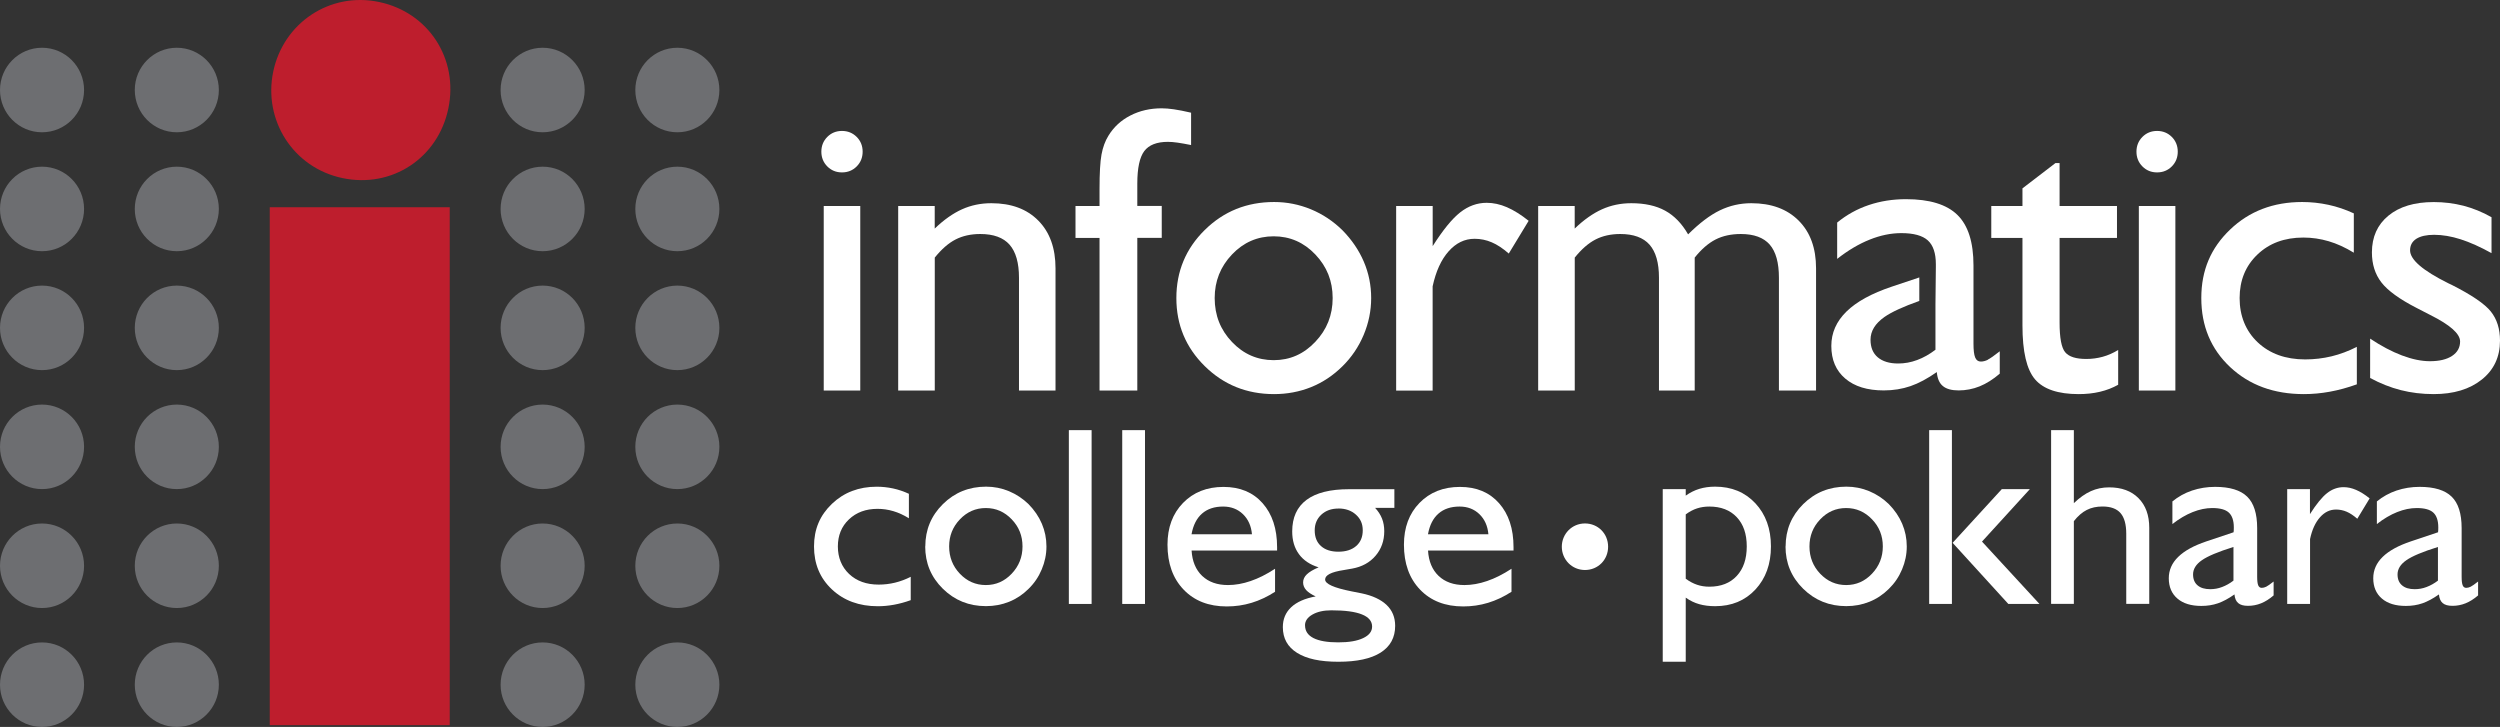 <svg width="282" height="82" viewBox="0 0 282 82" fill="none" xmlns="http://www.w3.org/2000/svg">
<rect x="0" y="0" width="282" height="82" fill="#333333" stroke="none"/>
<g clip-path="url(#clip0_8_586)">
<path d="M4.741 14.921C7.36 14.921 9.483 12.787 9.483 10.154C9.483 7.521 7.36 5.386 4.741 5.386C2.123 5.386 0 7.521 0 10.154C0 12.787 2.123 14.921 4.741 14.921Z" fill="#6D6E71"/>
<path d="M4.741 28.336C7.36 28.336 9.483 26.201 9.483 23.568C9.483 20.935 7.36 18.801 4.741 18.801C2.123 18.801 0 20.935 0 23.568C0 26.201 2.123 28.336 4.741 28.336Z" fill="#6D6E71"/>
<path d="M4.741 41.751C7.36 41.751 9.483 39.616 9.483 36.983C9.483 34.35 7.36 32.215 4.741 32.215C2.123 32.215 0 34.35 0 36.983C0 39.616 2.123 41.751 4.741 41.751Z" fill="#6D6E71"/>
<path d="M4.741 55.171C7.36 55.171 9.483 53.036 9.483 50.403C9.483 47.77 7.36 45.636 4.741 45.636C2.123 45.636 0 47.77 0 50.403C0 53.036 2.123 55.171 4.741 55.171Z" fill="#6D6E71"/>
<path d="M4.741 68.586C7.36 68.586 9.483 66.451 9.483 63.818C9.483 61.185 7.36 59.05 4.741 59.05C2.123 59.05 0 61.185 0 63.818C0 66.451 2.123 68.586 4.741 68.586Z" fill="#6D6E71"/>
<path d="M4.741 82C7.36 82 9.483 79.866 9.483 77.233C9.483 74.599 7.36 72.465 4.741 72.465C2.123 72.465 0 74.599 0 77.233C0 79.866 2.123 82 4.741 82Z" fill="#6D6E71"/>
<path d="M19.944 14.921C22.563 14.921 24.686 12.787 24.686 10.154C24.686 7.521 22.563 5.386 19.944 5.386C17.326 5.386 15.203 7.521 15.203 10.154C15.203 12.787 17.326 14.921 19.944 14.921Z" fill="#6D6E71"/>
<path d="M19.944 28.336C22.563 28.336 24.686 26.201 24.686 23.568C24.686 20.935 22.563 18.801 19.944 18.801C17.326 18.801 15.203 20.935 15.203 23.568C15.203 26.201 17.326 28.336 19.944 28.336Z" fill="#6D6E71"/>
<path d="M19.944 41.751C22.563 41.751 24.686 39.616 24.686 36.983C24.686 34.35 22.563 32.215 19.944 32.215C17.326 32.215 15.203 34.35 15.203 36.983C15.203 39.616 17.326 41.751 19.944 41.751Z" fill="#6D6E71"/>
<path d="M19.944 55.171C22.563 55.171 24.686 53.036 24.686 50.403C24.686 47.77 22.563 45.636 19.944 45.636C17.326 45.636 15.203 47.77 15.203 50.403C15.203 53.036 17.326 55.171 19.944 55.171Z" fill="#6D6E71"/>
<path d="M19.944 68.586C22.563 68.586 24.686 66.451 24.686 63.818C24.686 61.185 22.563 59.05 19.944 59.05C17.326 59.05 15.203 61.185 15.203 63.818C15.203 66.451 17.326 68.586 19.944 68.586Z" fill="#6D6E71"/>
<path d="M19.944 82C22.563 82 24.686 79.866 24.686 77.233C24.686 74.599 22.563 72.465 19.944 72.465C17.326 72.465 15.203 74.599 15.203 77.233C15.203 79.866 17.326 82 19.944 82Z" fill="#6D6E71"/>
<path d="M61.209 14.921C63.827 14.921 65.95 12.787 65.95 10.154C65.95 7.521 63.827 5.386 61.209 5.386C58.59 5.386 56.467 7.521 56.467 10.154C56.467 12.787 58.59 14.921 61.209 14.921Z" fill="#6D6E71"/>
<path d="M61.209 28.336C63.827 28.336 65.95 26.201 65.95 23.568C65.95 20.935 63.827 18.801 61.209 18.801C58.59 18.801 56.467 20.935 56.467 23.568C56.467 26.201 58.59 28.336 61.209 28.336Z" fill="#6D6E71"/>
<path d="M61.209 41.751C63.827 41.751 65.95 39.616 65.95 36.983C65.95 34.35 63.827 32.215 61.209 32.215C58.59 32.215 56.467 34.35 56.467 36.983C56.467 39.616 58.59 41.751 61.209 41.751Z" fill="#6D6E71"/>
<path d="M61.209 55.171C63.827 55.171 65.95 53.036 65.95 50.403C65.95 47.77 63.827 45.636 61.209 45.636C58.59 45.636 56.467 47.77 56.467 50.403C56.467 53.036 58.59 55.171 61.209 55.171Z" fill="#6D6E71"/>
<path d="M61.209 68.586C63.827 68.586 65.95 66.451 65.95 63.818C65.95 61.185 63.827 59.05 61.209 59.05C58.59 59.05 56.467 61.185 56.467 63.818C56.467 66.451 58.59 68.586 61.209 68.586Z" fill="#6D6E71"/>
<path d="M61.209 82C63.827 82 65.95 79.866 65.95 77.233C65.95 74.599 63.827 72.465 61.209 72.465C58.59 72.465 56.467 74.599 56.467 77.233C56.467 79.866 58.59 82 61.209 82Z" fill="#6D6E71"/>
<path d="M76.406 14.921C79.025 14.921 81.147 12.787 81.147 10.154C81.147 7.521 79.025 5.386 76.406 5.386C73.787 5.386 71.664 7.521 71.664 10.154C71.664 12.787 73.787 14.921 76.406 14.921Z" fill="#6D6E71"/>
<path d="M76.406 28.336C79.025 28.336 81.147 26.201 81.147 23.568C81.147 20.935 79.025 18.801 76.406 18.801C73.787 18.801 71.664 20.935 71.664 23.568C71.664 26.201 73.787 28.336 76.406 28.336Z" fill="#6D6E71"/>
<path d="M76.406 41.751C79.025 41.751 81.147 39.616 81.147 36.983C81.147 34.35 79.025 32.215 76.406 32.215C73.787 32.215 71.664 34.35 71.664 36.983C71.664 39.616 73.787 41.751 76.406 41.751Z" fill="#6D6E71"/>
<path d="M76.406 55.171C79.025 55.171 81.147 53.036 81.147 50.403C81.147 47.77 79.025 45.636 76.406 45.636C73.787 45.636 71.664 47.77 71.664 50.403C71.664 53.036 73.787 55.171 76.406 55.171Z" fill="#6D6E71"/>
<path d="M76.406 68.586C79.025 68.586 81.147 66.451 81.147 63.818C81.147 61.185 79.025 59.05 76.406 59.05C73.787 59.05 71.664 61.185 71.664 63.818C71.664 66.451 73.787 68.586 76.406 68.586Z" fill="#6D6E71"/>
<path d="M76.406 82C79.025 82 81.147 79.866 81.147 77.233C81.147 74.599 79.025 72.465 76.406 72.465C73.787 72.465 71.664 74.599 71.664 77.233C71.664 79.866 73.787 82 76.406 82Z" fill="#6D6E71"/>
<path d="M42.763 0.225C48.332 1.394 51.742 6.628 50.574 12.234C49.411 17.839 44.205 21.263 38.631 20.088C33.062 18.919 29.679 13.555 30.82 8.079C31.96 2.603 37.194 -0.95 42.763 0.225Z" fill="#BE1E2D"/>
<path d="M50.73 23.377H30.428V81.797H50.73V23.377Z" fill="#BE1E2D"/>
<path d="M102.73 65.061V67.698C102.081 67.934 101.45 68.102 100.835 68.215C100.22 68.327 99.616 68.383 99.012 68.383C96.915 68.383 95.187 67.748 93.84 66.483C92.492 65.218 91.821 63.605 91.821 61.642C91.821 59.68 92.492 58.129 93.84 56.835C95.187 55.548 96.87 54.901 98.9 54.901C99.521 54.901 100.136 54.969 100.739 55.098C101.343 55.227 101.936 55.43 102.523 55.7V58.46C101.93 58.095 101.343 57.825 100.762 57.656C100.18 57.482 99.588 57.398 98.984 57.398C97.664 57.398 96.591 57.797 95.758 58.59C94.924 59.382 94.511 60.4 94.511 61.642C94.511 62.885 94.936 63.947 95.78 64.746C96.624 65.544 97.737 65.943 99.112 65.943C99.744 65.943 100.359 65.87 100.958 65.724C101.556 65.578 102.149 65.359 102.736 65.061H102.73Z" fill="white"/>
<path d="M104.374 61.636C104.374 59.759 105.039 58.168 106.364 56.858C107.695 55.548 109.317 54.895 111.229 54.895C112.129 54.895 112.99 55.064 113.812 55.407C114.634 55.75 115.372 56.239 116.021 56.869C116.68 57.544 117.184 58.28 117.525 59.084C117.866 59.888 118.039 60.737 118.039 61.636C118.039 62.536 117.86 63.391 117.508 64.228C117.156 65.072 116.658 65.803 116.015 66.427C115.366 67.073 114.634 67.557 113.818 67.883C113.007 68.209 112.14 68.372 111.218 68.372C109.305 68.372 107.684 67.72 106.353 66.41C105.022 65.1 104.363 63.509 104.363 61.631L104.374 61.636ZM107.063 61.636C107.063 62.84 107.466 63.869 108.277 64.718C109.087 65.567 110.06 65.994 111.201 65.994C112.342 65.994 113.309 65.567 114.12 64.712C114.93 63.857 115.339 62.834 115.339 61.636C115.339 60.439 114.936 59.433 114.125 58.584C113.314 57.735 112.342 57.307 111.201 57.307C110.06 57.307 109.082 57.735 108.277 58.584C107.466 59.433 107.063 60.45 107.063 61.636Z" fill="white"/>
<path d="M120.566 68.125V48.52H123.133V68.125H120.566Z" fill="white"/>
<path d="M126.588 68.125V48.52H129.155V68.125H126.588Z" fill="white"/>
<path d="M143.826 66.753C142.971 67.304 142.093 67.72 141.187 67.996C140.282 68.271 139.348 68.406 138.381 68.406C136.345 68.406 134.724 67.776 133.51 66.506C132.297 65.241 131.693 63.554 131.693 61.44C131.693 59.506 132.275 57.937 133.443 56.734C134.612 55.531 136.133 54.924 138.006 54.924C139.879 54.924 141.338 55.537 142.423 56.762C143.508 57.988 144.056 59.641 144.056 61.721V62.098H134.411C134.483 63.323 134.886 64.279 135.607 64.965C136.334 65.651 137.301 65.994 138.52 65.994C139.337 65.994 140.192 65.842 141.076 65.539C141.965 65.235 142.882 64.774 143.826 64.156V66.747V66.753ZM134.405 60.265H141.221C141.137 59.32 140.796 58.567 140.203 57.994C139.611 57.426 138.867 57.139 137.972 57.139C136.988 57.139 136.194 57.403 135.59 57.932C134.987 58.46 134.59 59.236 134.405 60.265Z" fill="white"/>
<path d="M148.73 63.992C147.763 63.694 147.025 63.199 146.522 62.508C146.013 61.816 145.761 60.962 145.761 59.944C145.761 58.376 146.298 57.189 147.377 56.385C148.456 55.581 150.055 55.182 152.169 55.182H157.285V57.285H155.11C155.462 57.667 155.725 58.072 155.893 58.499C156.06 58.926 156.144 59.399 156.144 59.922C156.144 61.007 155.814 61.929 155.16 62.693C154.506 63.458 153.623 63.941 152.521 64.138C152.281 64.183 151.956 64.24 151.548 64.307C150.162 64.521 149.474 64.875 149.474 65.37C149.474 65.864 150.463 66.308 152.443 66.702C152.924 66.798 153.309 66.871 153.583 66.927C154.83 67.186 155.77 67.63 156.413 68.243C157.056 68.861 157.374 69.642 157.374 70.598C157.374 71.914 156.826 72.92 155.736 73.612C154.646 74.303 153.058 74.646 150.978 74.646C148.898 74.646 147.388 74.314 146.315 73.645C145.241 72.976 144.704 72.009 144.704 70.739C144.704 69.834 145.017 69.086 145.644 68.496C146.27 67.905 147.193 67.5 148.411 67.275C147.919 67.051 147.562 66.809 147.332 66.556C147.103 66.297 146.991 66.01 146.991 65.696C146.991 65.358 147.131 65.055 147.411 64.785C147.69 64.515 148.132 64.251 148.736 63.998L148.73 63.992ZM147.209 70.536C147.209 71.172 147.522 71.65 148.16 71.976C148.792 72.296 149.72 72.459 150.944 72.459C152.169 72.459 153.08 72.302 153.757 71.981C154.433 71.666 154.774 71.228 154.774 70.677C154.774 70.07 154.389 69.609 153.623 69.305C152.857 68.996 151.705 68.844 150.173 68.844C149.3 68.844 148.585 69.007 148.031 69.328C147.478 69.648 147.204 70.053 147.204 70.542L147.209 70.536ZM150.972 57.364C150.184 57.364 149.541 57.594 149.043 58.055C148.546 58.516 148.3 59.106 148.3 59.826C148.3 60.585 148.534 61.175 149.01 61.597C149.485 62.024 150.139 62.232 150.972 62.232C151.805 62.232 152.488 62.019 152.98 61.586C153.472 61.158 153.718 60.568 153.718 59.821C153.718 59.073 153.46 58.511 152.946 58.05C152.432 57.588 151.772 57.358 150.972 57.358V57.364Z" fill="white"/>
<path d="M170.497 66.753C169.642 67.304 168.764 67.72 167.858 67.996C166.952 68.271 166.019 68.406 165.051 68.406C163.016 68.406 161.395 67.776 160.181 66.506C158.968 65.241 158.364 63.554 158.364 61.44C158.364 59.506 158.946 57.937 160.114 56.734C161.283 55.531 162.804 54.924 164.677 54.924C166.55 54.924 168.009 55.537 169.094 56.762C170.179 57.988 170.726 59.641 170.726 61.721V62.098H161.081C161.154 63.323 161.557 64.279 162.278 64.965C163.005 65.651 163.972 65.994 165.191 65.994C166.007 65.994 166.863 65.842 167.746 65.539C168.635 65.235 169.552 64.774 170.497 64.156V66.747V66.753ZM161.076 60.265H167.892C167.808 59.32 167.467 58.567 166.874 57.994C166.281 57.426 165.538 57.139 164.643 57.139C163.659 57.139 162.865 57.403 162.261 57.932C161.657 58.46 161.26 59.236 161.076 60.265Z" fill="white"/>
<path d="M187.557 74.641V55.177H190.151V55.907C190.632 55.565 191.146 55.306 191.683 55.143C192.22 54.98 192.818 54.895 193.467 54.895C195.323 54.895 196.838 55.52 198.007 56.773C199.175 58.027 199.762 59.646 199.762 61.636C199.762 63.627 199.175 65.246 198.007 66.5C196.838 67.754 195.323 68.378 193.467 68.378C192.796 68.378 192.197 68.299 191.661 68.147C191.124 67.995 190.621 67.748 190.151 67.411V74.641H187.557ZM190.151 58.022V65.28C190.57 65.589 190.995 65.814 191.426 65.96C191.856 66.106 192.32 66.179 192.812 66.179C194.121 66.179 195.155 65.775 195.904 64.965C196.659 64.155 197.034 63.048 197.034 61.636C197.034 60.225 196.659 59.135 195.904 58.336C195.15 57.538 194.121 57.139 192.812 57.139C192.32 57.139 191.856 57.206 191.426 57.347C190.995 57.487 190.57 57.712 190.151 58.022Z" fill="white"/>
<path d="M201.417 61.636C201.417 59.759 202.083 58.168 203.408 56.858C204.739 55.548 206.36 54.895 208.272 54.895C209.173 54.895 210.034 55.064 210.856 55.407C211.678 55.75 212.416 56.239 213.064 56.869C213.724 57.544 214.227 58.28 214.568 59.084C214.909 59.888 215.083 60.737 215.083 61.636C215.083 62.536 214.904 63.391 214.552 64.228C214.199 65.072 213.702 65.803 213.059 66.427C212.41 67.073 211.678 67.557 210.861 67.883C210.05 68.209 209.184 68.372 208.261 68.372C206.349 68.372 204.728 67.72 203.397 66.41C202.066 65.1 201.406 63.509 201.406 61.631L201.417 61.636ZM204.107 61.636C204.107 62.84 204.509 63.869 205.32 64.718C206.131 65.567 207.104 65.994 208.244 65.994C209.385 65.994 210.352 65.567 211.163 64.712C211.974 63.857 212.382 62.834 212.382 61.636C212.382 60.439 211.98 59.433 211.169 58.584C210.358 57.735 209.385 57.307 208.244 57.307C207.104 57.307 206.125 57.735 205.32 58.584C204.509 59.433 204.107 60.45 204.107 61.636Z" fill="white"/>
<path d="M217.61 68.125V48.52H220.176V68.125H217.61ZM228.966 55.177L223.57 61.091L230.051 68.125H226.539L220.255 61.232L225.801 55.177H228.966Z" fill="white"/>
<path d="M231.365 68.125V48.52H233.931V56.757C234.574 56.138 235.212 55.688 235.849 55.402C236.486 55.115 237.169 54.974 237.907 54.974C239.31 54.974 240.417 55.379 241.222 56.194C242.033 57.01 242.436 58.123 242.436 59.545V68.119H239.841V60.203C239.841 59.146 239.623 58.37 239.193 57.875C238.762 57.381 238.086 57.133 237.163 57.133C236.486 57.133 235.888 57.263 235.379 57.527C234.871 57.785 234.384 58.207 233.931 58.786V68.119H231.365V68.125Z" fill="white"/>
<path d="M252.03 67.062C251.382 67.517 250.767 67.849 250.185 68.052C249.604 68.254 248.978 68.349 248.312 68.349C247.16 68.349 246.26 68.074 245.612 67.517C244.963 66.961 244.639 66.196 244.639 65.229C244.639 64.313 244.991 63.509 245.701 62.817C246.406 62.126 247.468 61.541 248.894 61.063L251.947 60.04C251.958 59.967 251.963 59.888 251.969 59.815C251.969 59.742 251.975 59.635 251.975 59.495C251.975 58.719 251.784 58.162 251.41 57.819C251.035 57.476 250.415 57.307 249.548 57.307C248.832 57.307 248.094 57.459 247.334 57.763C246.573 58.066 245.807 58.516 245.047 59.112V56.56C245.707 56.02 246.445 55.609 247.261 55.334C248.077 55.059 248.95 54.918 249.867 54.918C251.522 54.918 252.724 55.283 253.479 56.02C254.233 56.751 254.608 57.937 254.608 59.573V65.049C254.608 65.505 254.647 65.831 254.725 66.022C254.804 66.213 254.938 66.309 255.122 66.309C255.279 66.309 255.447 66.269 255.62 66.185C255.793 66.101 256.073 65.904 256.464 65.595V67.163C256 67.562 255.531 67.86 255.055 68.052C254.58 68.243 254.088 68.338 253.579 68.338C253.07 68.338 252.718 68.237 252.472 68.029C252.226 67.821 252.086 67.495 252.047 67.051L252.03 67.062ZM251.935 65.493V61.698C250.208 62.238 249.017 62.739 248.363 63.2C247.708 63.655 247.378 64.189 247.378 64.796C247.378 65.33 247.546 65.741 247.887 66.028C248.228 66.32 248.704 66.46 249.319 66.46C249.772 66.46 250.219 66.382 250.655 66.213C251.091 66.05 251.522 65.808 251.935 65.493Z" fill="white"/>
<path d="M257.996 68.124V55.176H260.563V57.993C261.278 56.863 261.921 56.076 262.492 55.626C263.062 55.177 263.683 54.952 264.354 54.952C264.818 54.952 265.287 55.053 265.768 55.261C266.249 55.469 266.758 55.784 267.295 56.217L265.903 58.516C265.483 58.151 265.086 57.886 264.706 57.723C264.326 57.56 263.923 57.476 263.509 57.476C262.81 57.476 262.207 57.768 261.687 58.359C261.167 58.949 260.792 59.764 260.574 60.81V68.124H258.008H257.996Z" fill="white"/>
<path d="M275.095 67.062C274.446 67.517 273.831 67.849 273.25 68.052C272.668 68.254 272.042 68.349 271.377 68.349C270.225 68.349 269.324 68.074 268.676 67.517C268.027 66.961 267.703 66.196 267.703 65.229C267.703 64.313 268.055 63.509 268.765 62.817C269.47 62.126 270.532 61.541 271.958 61.063L275.011 60.04C275.022 59.967 275.028 59.888 275.033 59.815C275.033 59.742 275.039 59.635 275.039 59.495C275.039 58.719 274.849 58.162 274.474 57.819C274.1 57.476 273.479 57.307 272.612 57.307C271.897 57.307 271.158 57.459 270.398 57.763C269.638 58.066 268.872 58.516 268.111 59.112V56.56C268.771 56.02 269.509 55.609 270.325 55.334C271.142 55.059 272.014 54.918 272.931 54.918C274.586 54.918 275.788 55.283 276.543 56.02C277.298 56.751 277.672 57.937 277.672 59.573V65.049C277.672 65.505 277.712 65.831 277.79 66.022C277.868 66.213 278.002 66.309 278.187 66.309C278.343 66.309 278.511 66.269 278.684 66.185C278.858 66.101 279.137 65.904 279.529 65.595V67.163C279.065 67.562 278.595 67.86 278.12 68.052C277.644 68.243 277.152 68.338 276.644 68.338C276.135 68.338 275.783 68.237 275.536 68.029C275.29 67.821 275.151 67.495 275.112 67.051L275.095 67.062ZM275 65.493V61.698C273.272 62.238 272.081 62.739 271.427 63.2C270.773 63.655 270.443 64.189 270.443 64.796C270.443 65.33 270.611 65.741 270.952 66.028C271.293 66.32 271.768 66.46 272.383 66.46C272.836 66.46 273.283 66.382 273.719 66.213C274.155 66.05 274.586 65.808 275 65.493Z" fill="white"/>
<path d="M92.649 17.108C92.649 16.451 92.873 15.894 93.32 15.444C93.767 14.994 94.321 14.77 94.975 14.77C95.629 14.77 96.183 14.994 96.635 15.444C97.083 15.894 97.306 16.451 97.306 17.108C97.306 17.766 97.083 18.323 96.635 18.773C96.188 19.222 95.635 19.447 94.975 19.447C94.315 19.447 93.767 19.222 93.32 18.773C92.873 18.323 92.649 17.766 92.649 17.108ZM92.917 44.05V23.237H97.038V44.05H92.917Z" fill="white"/>
<path d="M101.315 44.05V23.237H105.436V25.784C106.465 24.794 107.494 24.069 108.517 23.608C109.54 23.147 110.642 22.922 111.822 22.922C114.064 22.922 115.831 23.574 117.122 24.884C118.414 26.188 119.062 27.988 119.062 30.27V44.056H114.942V31.327C114.942 29.646 114.584 28.404 113.879 27.6C113.169 26.796 112.068 26.396 110.575 26.396C109.512 26.396 108.584 26.604 107.785 27.015C106.985 27.425 106.208 28.106 105.442 29.056V44.056H101.321L101.315 44.05Z" fill="white"/>
<path d="M128.282 44.05H124.027V26.841H121.316V23.237H124.027V21.342C124.027 19.543 124.1 18.233 124.251 17.424C124.402 16.614 124.659 15.905 125.034 15.304C125.632 14.326 126.454 13.567 127.511 13.027C128.562 12.487 129.742 12.217 131.039 12.217C131.442 12.217 131.9 12.257 132.415 12.33C132.929 12.403 133.578 12.532 134.355 12.712V16.361C133.773 16.243 133.27 16.153 132.845 16.091C132.42 16.029 132.051 16.001 131.738 16.001C130.485 16.001 129.596 16.35 129.071 17.047C128.551 17.744 128.288 18.964 128.288 20.707V23.231H131.045V26.835H128.288V44.045L128.282 44.05Z" fill="white"/>
<path d="M132.694 33.621C132.694 30.602 133.762 28.044 135.898 25.941C138.034 23.838 140.639 22.787 143.715 22.787C145.163 22.787 146.549 23.063 147.869 23.608C149.189 24.153 150.374 24.94 151.42 25.964C152.482 27.043 153.287 28.229 153.841 29.523C154.394 30.816 154.668 32.182 154.668 33.621C154.668 35.06 154.383 36.438 153.818 37.787C153.248 39.136 152.448 40.317 151.42 41.324C150.374 42.358 149.2 43.139 147.891 43.668C146.583 44.191 145.191 44.455 143.715 44.455C140.639 44.455 138.028 43.404 135.898 41.301C133.762 39.198 132.694 36.64 132.694 33.621ZM137.016 33.621C137.016 35.561 137.665 37.208 138.968 38.574C140.265 39.941 141.836 40.626 143.67 40.626C145.504 40.626 147.058 39.941 148.361 38.563C149.669 37.191 150.324 35.544 150.324 33.621C150.324 31.698 149.675 30.079 148.372 28.707C147.075 27.341 145.504 26.655 143.67 26.655C141.836 26.655 140.265 27.341 138.968 28.707C137.67 30.073 137.016 31.71 137.016 33.621Z" fill="white"/>
<path d="M157.486 44.05V23.237H161.607V27.763C162.759 25.947 163.793 24.676 164.71 23.956C165.627 23.237 166.622 22.877 167.702 22.877C168.445 22.877 169.206 23.04 169.977 23.372C170.743 23.703 171.565 24.215 172.432 24.907L170.19 28.6C169.519 28.016 168.876 27.588 168.261 27.33C167.646 27.066 167.003 26.936 166.332 26.936C165.213 26.936 164.235 27.409 163.396 28.359C162.558 29.303 161.965 30.619 161.601 32.3V44.062H157.481L157.486 44.05Z" fill="white"/>
<path d="M173.505 44.05V23.237H177.626V25.784C178.655 24.794 179.684 24.069 180.707 23.608C181.73 23.147 182.832 22.922 184.012 22.922C185.532 22.922 186.807 23.203 187.83 23.765C188.854 24.327 189.715 25.216 190.419 26.436C191.688 25.176 192.879 24.271 193.992 23.732C195.105 23.192 196.29 22.922 197.543 22.922C199.796 22.922 201.58 23.574 202.888 24.884C204.196 26.188 204.851 27.988 204.851 30.27V44.056H200.663V31.327C200.663 29.629 200.316 28.387 199.623 27.588C198.929 26.796 197.845 26.396 196.363 26.396C195.273 26.396 194.322 26.604 193.517 27.015C192.712 27.425 191.923 28.106 191.163 29.056V44.056H187.132V31.327C187.132 29.646 186.774 28.404 186.069 27.6C185.359 26.796 184.258 26.396 182.765 26.396C181.702 26.396 180.774 26.604 179.975 27.015C179.175 27.425 178.398 28.106 177.632 29.056V44.056H173.511L173.505 44.05Z" fill="white"/>
<path d="M238.935 43.398C238.292 43.758 237.605 44.022 236.861 44.196C236.123 44.371 235.329 44.455 234.474 44.455C232.142 44.455 230.504 43.898 229.553 42.791C228.603 41.678 228.133 39.654 228.133 36.708V26.841H224.616V23.237H228.133V21.247L231.851 18.396H232.321V23.237H238.796V26.841H232.321V36.393C232.321 38.119 232.533 39.237 232.958 39.738C233.383 40.244 234.177 40.491 235.346 40.491C235.972 40.491 236.587 40.407 237.185 40.244C237.784 40.081 238.365 39.822 238.93 39.479V43.398H238.935Z" fill="white"/>
<path d="M240.993 17.108C240.993 16.451 241.217 15.894 241.664 15.444C242.111 14.994 242.665 14.77 243.319 14.77C243.973 14.77 244.527 14.994 244.98 15.444C245.427 15.894 245.651 16.451 245.651 17.108C245.651 17.766 245.427 18.323 244.98 18.773C244.532 19.222 243.979 19.447 243.319 19.447C242.659 19.447 242.111 19.222 241.664 18.773C241.217 18.323 240.993 17.766 240.993 17.108ZM241.261 44.05V23.237H245.382V44.05H241.261Z" fill="white"/>
<path d="M265.852 39.12V43.353C264.807 43.73 263.789 44.005 262.805 44.185C261.821 44.365 260.842 44.455 259.869 44.455C256.492 44.455 253.725 43.438 251.555 41.402C249.391 39.367 248.307 36.775 248.307 33.621C248.307 30.467 249.391 27.965 251.555 25.896C253.719 23.822 256.431 22.787 259.685 22.787C260.686 22.787 261.67 22.894 262.643 23.102C263.616 23.31 264.572 23.636 265.511 24.069V28.505C264.555 27.92 263.61 27.487 262.676 27.212C261.743 26.936 260.792 26.796 259.819 26.796C257.7 26.796 255.967 27.437 254.636 28.713C253.3 29.989 252.629 31.625 252.629 33.627C252.629 35.628 253.311 37.332 254.669 38.614C256.028 39.895 257.812 40.542 260.026 40.542C261.044 40.542 262.033 40.424 262.995 40.194C263.957 39.963 264.913 39.603 265.852 39.125V39.12Z" fill="white"/>
<path d="M267.351 42.633V38.197C268.592 39.024 269.783 39.654 270.935 40.092C272.087 40.525 273.138 40.744 274.094 40.744C275.156 40.744 275.984 40.547 276.593 40.148C277.197 39.749 277.499 39.204 277.499 38.518C277.499 37.646 276.37 36.646 274.116 35.521C273.456 35.19 272.953 34.925 272.59 34.734C270.661 33.745 269.341 32.783 268.626 31.861C267.91 30.939 267.552 29.809 267.552 28.471C267.552 26.728 268.173 25.345 269.414 24.327C270.655 23.304 272.355 22.793 274.524 22.793C275.687 22.793 276.811 22.933 277.885 23.209C278.958 23.49 280.015 23.917 281.044 24.502V28.555C279.775 27.847 278.612 27.33 277.56 26.992C276.509 26.655 275.508 26.486 274.569 26.486C273.702 26.486 273.037 26.638 272.562 26.936C272.092 27.24 271.857 27.673 271.857 28.24C271.857 29.292 273.3 30.529 276.179 31.957L276.56 32.137C278.813 33.278 280.283 34.279 280.971 35.145C281.659 36.01 282 37.101 282 38.422C282 40.255 281.318 41.717 279.948 42.813C278.578 43.91 276.772 44.455 274.513 44.455C273.216 44.455 271.975 44.303 270.806 44.005C269.632 43.707 268.48 43.246 267.345 42.633H267.351Z" fill="white"/>
<path d="M178.784 59.045C180.254 59.045 181.395 60.192 181.395 61.67C181.395 63.149 180.254 64.296 178.784 64.296C177.313 64.296 176.172 63.115 176.172 61.67C176.172 60.226 177.313 59.045 178.784 59.045Z" fill="white"/>
<path d="M224.23 40.582C223.956 40.717 223.688 40.784 223.436 40.784C223.14 40.784 222.927 40.632 222.799 40.323C222.67 40.014 222.609 39.491 222.609 38.76V29.95C222.609 27.319 222.005 25.419 220.791 24.238C219.584 23.057 217.649 22.467 214.988 22.467C213.506 22.467 212.114 22.686 210.794 23.13C209.48 23.574 208.295 24.232 207.232 25.104V29.202C208.457 28.241 209.681 27.515 210.906 27.026C212.13 26.537 213.316 26.296 214.468 26.296C215.86 26.296 216.855 26.571 217.459 27.116C218.063 27.662 218.365 28.561 218.365 29.809C218.365 29.911 218.365 30.001 218.365 30.085L218.32 34.33V39.452C217.649 39.963 216.961 40.351 216.257 40.61C215.552 40.874 214.837 41.003 214.11 41.003C213.126 41.003 212.36 40.767 211.812 40.306C211.264 39.839 210.995 39.182 210.995 38.321C210.995 37.343 211.521 36.489 212.572 35.752C213.377 35.19 214.686 34.588 216.497 33.947V31.294L213.411 32.328C211.124 33.093 209.413 34.032 208.278 35.145C207.143 36.258 206.573 37.546 206.573 39.019C206.573 40.582 207.093 41.807 208.144 42.701C209.189 43.595 210.638 44.039 212.488 44.039C213.567 44.039 214.568 43.876 215.502 43.556C216.436 43.235 217.425 42.701 218.471 41.97C218.533 42.69 218.756 43.218 219.153 43.544C219.55 43.876 220.143 44.039 220.937 44.039C221.731 44.039 222.547 43.887 223.308 43.578C224.068 43.269 224.823 42.791 225.572 42.15V39.626C224.946 40.121 224.493 40.435 224.219 40.57L224.23 40.582Z" fill="white"/>
</g>
<defs>
<clipPath id="clip0_8_586">
<rect width="282" height="82" fill="white"/>
</clipPath>
</defs>
</svg>
